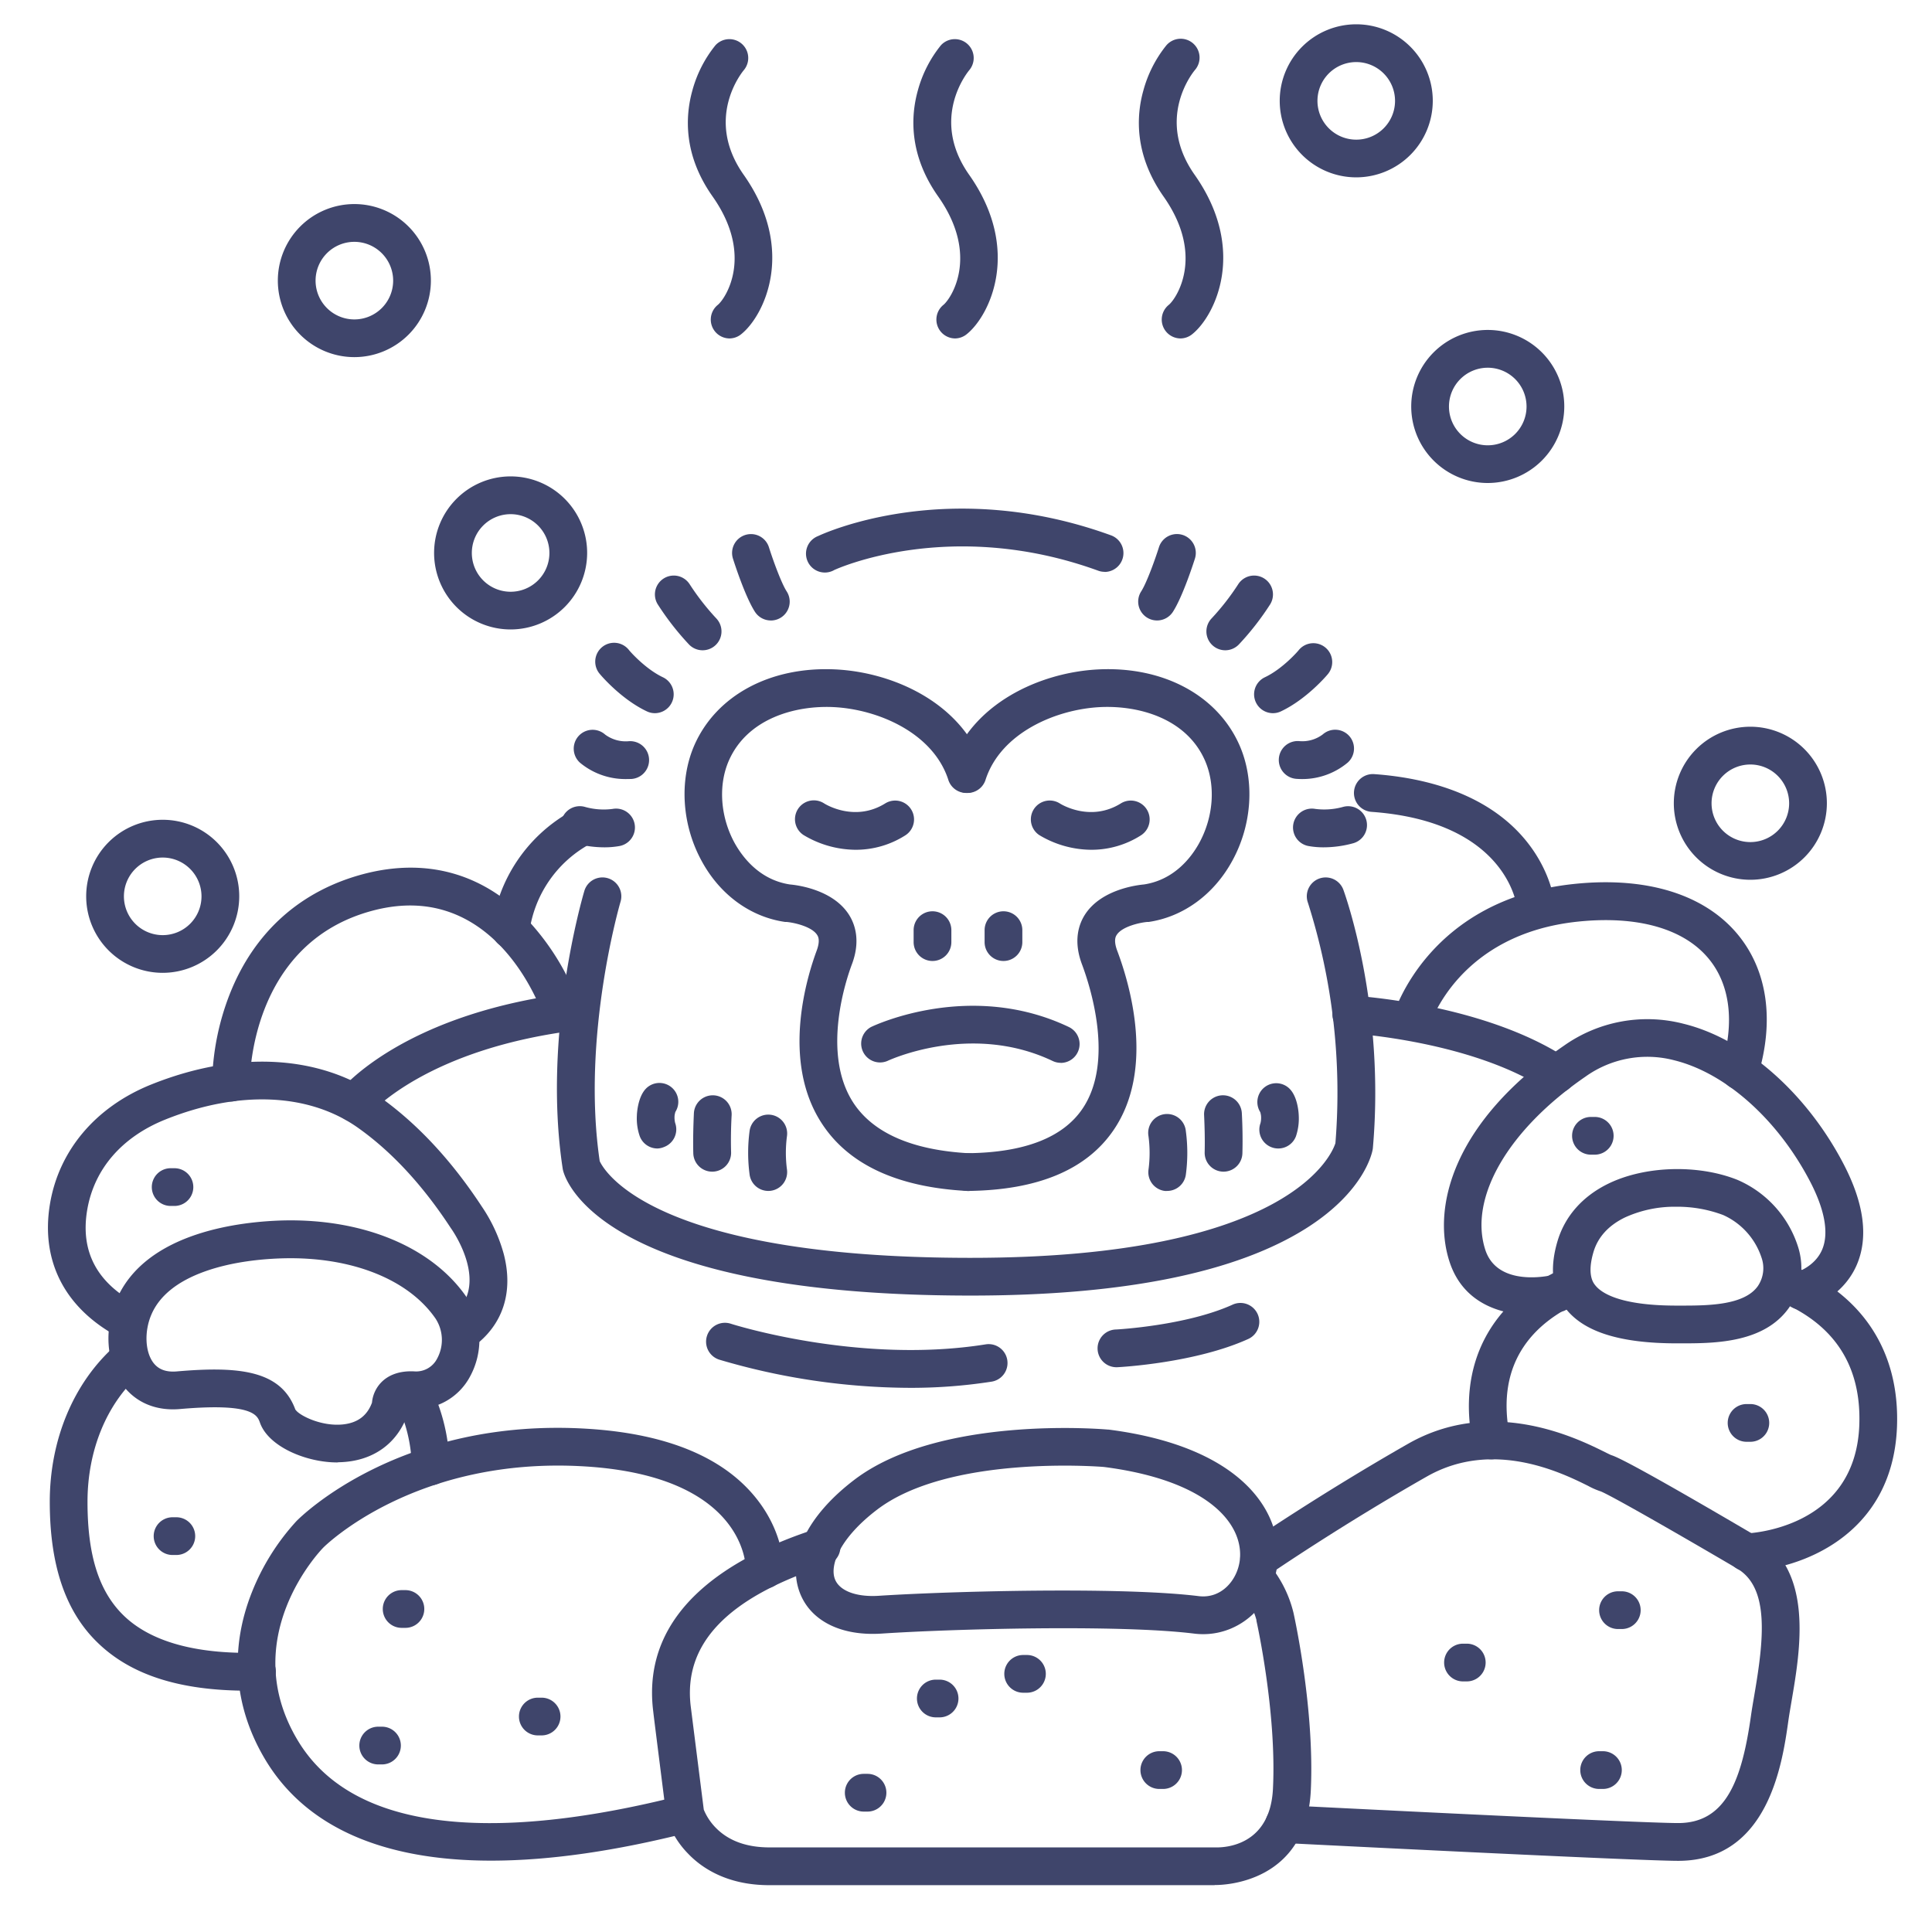 <?xml version="1.0" ?><svg viewBox="0 0 512 512" xmlns="http://www.w3.org/2000/svg"><defs><style>.cls-1{fill:#3f456b;}</style></defs><title/><g id="Lines"><path class="cls-1" d="M247.12,254.67a5,5,0,0,1-5-5V246.5a5,5,0,0,1,10,0v3.17A5,5,0,0,1,247.12,254.67Z"/><path class="cls-1" d="M265.93,254.67a5,5,0,0,1-5-5V246.5a5,5,0,0,1,10,0v3.17A5,5,0,0,1,265.93,254.67Z"/><path class="cls-1" d="M281.1,281.66a5,5,0,0,1-2.14-.49c-21.76-10.36-43.58-.11-43.8,0a5,5,0,0,1-4.33-9c1.06-.51,26.4-12.4,52.43,0a5,5,0,0,1-2.16,9.51Z"/><path class="cls-1" d="M256.48,315.61h-.28c-18.41-1-31.34-7-38.42-17.9C206.85,281,214,258.52,216.4,252c1.06-2.81.38-3.88.15-4.23-1.41-2.23-6.12-3.28-8.17-3.45l-.35,0c-9.12-1.32-17.15-7.14-22-16-5.35-9.67-6.1-21.49-2-30.87,5.84-13.21,20.15-20.88,37.37-20.05,15.58.76,33.79,9.09,39.36,26a5,5,0,1,1-9.49,3.13c-4.07-12.33-18.59-18.56-30.36-19.14-10.17-.49-22.8,3-27.73,14.12-2.9,6.57-2.31,15,1.56,22,2,3.54,6.45,9.64,14.58,10.88,1.86.16,11.36,1.3,15.65,8,1.65,2.58,3.12,7,.79,13.16-1.44,3.83-8.18,23.56.39,36.7,5.25,8,15.55,12.54,30.6,13.37a5,5,0,0,1-.27,10Z"/><path class="cls-1" d="M256.47,315.61a5,5,0,0,1-.05-10c15-.16,25.19-4.1,30.4-11.71,8.58-12.54,2.1-32.52-.09-38.35-2.33-6.21-.86-10.58.79-13.16,4.29-6.69,13.79-7.83,15.65-8,8.13-1.24,12.62-7.34,14.58-10.88,3.87-7,4.46-15.41,1.56-22-4.93-11.17-17.57-14.61-27.73-14.12-11.77.58-26.29,6.81-30.36,19.14a5,5,0,1,1-9.49-3.13c5.57-16.9,23.79-25.23,39.36-26,17.19-.84,31.53,6.84,37.37,20.05,4.14,9.38,3.39,21.2-2,30.87-4.88,8.82-12.92,14.64-22,16l-.36,0c-2,.16-6.75,1.21-8.16,3.44-.23.35-.91,1.42.15,4.23,3.36,8.93,10,31.44-1,47.52C287.92,310,275,315.41,256.53,315.61Z"/><path class="cls-1" d="M226.78,225.2a27.09,27.09,0,0,1-13.84-3.91,5,5,0,0,1,5.48-8.37c.39.25,8.1,5,16.16,0a5,5,0,1,1,5.3,8.48A24.39,24.39,0,0,1,226.78,225.2Z"/><path class="cls-1" d="M289.22,225.2a27,27,0,0,1-13.83-3.91,5,5,0,0,1,5.47-8.37c.4.25,8.11,5,16.16,0a5,5,0,1,1,5.3,8.48A24.36,24.36,0,0,1,289.22,225.2Z"/><path class="cls-1" d="M165.83,206.46a18.82,18.82,0,0,1-12.11-4.32,5,5,0,0,1,6.65-7.47,9.15,9.15,0,0,0,6.24,1.76,5,5,0,0,1,.78,10Q166.6,206.46,165.83,206.46Z"/><path class="cls-1" d="M173.56,189a4.9,4.9,0,0,1-2.13-.48c-6.85-3.23-12.21-9.59-12.43-9.86a5,5,0,1,1,7.67-6.41h0c0,.05,4.2,4.95,9,7.23a5,5,0,0,1-2.13,9.52Z"/><path class="cls-1" d="M186.21,172.33a5,5,0,0,1-3.65-1.57,73.46,73.46,0,0,1-8.29-10.66,5,5,0,0,1,8.51-5.25,65.17,65.17,0,0,0,7.06,9.05,5,5,0,0,1-3.63,8.43Z"/><path class="cls-1" d="M204.28,164.43a5,5,0,0,1-4.21-2.29c-2.63-4.09-5.51-13.09-5.83-14.1a5,5,0,0,1,9.54-3c1.05,3.33,3.26,9.46,4.7,11.69a5,5,0,0,1-4.2,7.71Z"/><path class="cls-1" d="M160.14,224.55a29.71,29.71,0,0,1-7.93-1.11,5,5,0,0,1,2.89-9.58,18.26,18.26,0,0,0,7.27.51,5,5,0,0,1,1.79,9.84A22.42,22.42,0,0,1,160.14,224.55Z"/><path class="cls-1" d="M257.23,343.34c-96.5,0-107.14-29.72-108-33.11a4.82,4.82,0,0,1-.11-.52c-5.42-35.55,5.29-72.07,5.74-73.61a5,5,0,0,1,9.59,2.86c-.14.47-10.41,35.66-5.52,68.75,1.08,2.39,13.86,25.63,98.33,25.63,85.33,0,95.9-28,96.64-30.4a165.88,165.88,0,0,0-7.28-63.69,5,5,0,0,1,9.39-3.44c.45,1.24,11.11,30.81,7.82,68.39a3.56,3.56,0,0,1-.06.44c-.19,1.1-2.35,11.07-17.22,20.62C327.82,337.26,297.78,343.34,257.23,343.34Z"/><path class="cls-1" d="M345.08,206.46q-.76,0-1.56-.06a5,5,0,0,1,.78-10,9,9,0,0,0,6.24-1.77,5,5,0,0,1,7,.39,5,5,0,0,1-.4,7.09A18.78,18.78,0,0,1,345.08,206.46Z"/><path class="cls-1" d="M337.35,189a5,5,0,0,1-2.14-9.52c4.81-2.27,9-7.18,9-7.23a5,5,0,0,1,7.68,6.41c-.22.27-5.58,6.63-12.43,9.86A4.9,4.9,0,0,1,337.35,189Z"/><path class="cls-1" d="M324.7,172.33a5,5,0,0,1-3.63-8.43,64.9,64.9,0,0,0,7.06-9.05,5,5,0,0,1,8.51,5.25,73.12,73.12,0,0,1-8.3,10.66A5,5,0,0,1,324.7,172.33Z"/><path class="cls-1" d="M306.63,164.43a5,5,0,0,1-4.2-7.71c1.44-2.24,3.65-8.36,4.7-11.69a5,5,0,0,1,9.54,3c-.32,1-3.2,10-5.83,14.1A5,5,0,0,1,306.63,164.43Z"/><path class="cls-1" d="M350.77,224.55a22.42,22.42,0,0,1-4-.34,5,5,0,0,1,1.79-9.84,18.62,18.62,0,0,0,7.25-.5,5,5,0,0,1,2.91,9.57A29.71,29.71,0,0,1,350.77,224.55Z"/><path class="cls-1" d="M292.72,151.54a4.91,4.91,0,0,1-1.71-.31c-39.33-14.28-69.6-.32-69.9-.18a5,5,0,1,1-4.28-9c1.38-.66,34.38-15.88,77.6-.18a5,5,0,0,1-1.71,9.7Z"/><path class="cls-1" d="M321.87,499.59h-118c-11.24,0-18-4.61-21.65-8.49a23.78,23.78,0,0,1-5.47-9,4.87,4.87,0,0,1-.15-.76c-2.65-21-3.32-26.29-3.48-27.74h0c-3.45-27.36,21.46-41.42,43-48.38a5,5,0,1,1,3.09,9.51c-26.43,8.56-38.25,20.87-36.14,37.62l3.44,27.23a15,15,0,0,0,3.31,4.93c3.37,3.37,8.11,5.07,14.1,5.07H322.09c2.39.07,14.55-.33,15.26-15.61,1-20.29-4.32-44.2-4.38-44.44,0-.07,0-.15,0-.22h0a22.65,22.65,0,0,0-4.17-8.15,5,5,0,0,1,7.94-6.08,31.75,31.75,0,0,1,6.05,12.34c.41,1.85,5.59,25.76,4.59,47-1.15,24.58-23,25.17-25.47,25.13Z"/><path class="cls-1" d="M130.16,493.09c-28.84,0-49.16-9-59.81-26.69-8.4-14-9.62-29.39-3.54-44.58a61.25,61.25,0,0,1,11.75-18.71c1.1-1.12,27.63-27.6,77.3-24.46,21.41,1.36,36.63,7.85,45.22,19.29,6.64,8.84,6.6,17.23,6.58,18.16a5,5,0,0,1-10-.24c0-1.12-.41-24.57-42.43-27.23-45.15-2.85-69.3,21.24-69.53,21.48-1,1-23,24.15-6.78,51.14,17.39,28.95,64.72,23.94,101.37,14.63a5,5,0,0,1,2.46,9.69C163,490.6,145.38,493.09,130.16,493.09Z"/><path class="cls-1" d="M65.59,448.05c-18,0-31-4.2-39.79-12.8C17.31,427,13.19,414.74,13.19,398c0-16.45,6.28-31.5,17.24-41.28a5,5,0,0,1,6.66,7.46C28.26,372,23.19,384.34,23.19,398c0,14.16,3,23.74,9.6,30.15C39.87,435,51.68,438.37,67.94,438h.11a5,5,0,0,1,.11,10Z"/><path class="cls-1" d="M114.09,393.61H114a5,5,0,0,1-4.87-5.11,40.43,40.43,0,0,0-4-16.62,5,5,0,1,1,9-4.42,49.93,49.93,0,0,1,5,21.29A5,5,0,0,1,114.09,393.61Z"/><path class="cls-1" d="M444.74,493.14c-11,0-100.82-4.54-104.64-4.73a5,5,0,0,1,.5-10c.94.05,93.4,4.72,104.14,4.72,12.66,0,16.87-11.38,19.29-28.47.23-1.65.55-3.48.88-5.42,2.53-14.78,4.08-28.47-4.56-33.56-15.92-9.35-33.28-19.29-36.12-20.44a19.72,19.72,0,0,1-3.35-1.46c-6.89-3.42-25.19-12.49-42.76-2.48-22.84,13-41.38,25.7-41.56,25.83a5,5,0,1,1-5.65-8.25c.18-.13,19-13,42.26-26.27,22.19-12.65,44.74-1.47,52.15,2.21.6.3,1.34.66,1.66.8,1.35.39,6.36,2.59,38.4,21.42,15.34,9,11.76,30,9.38,43.89-.31,1.86-.62,3.62-.83,5.13C472.36,467.17,468.68,493.14,444.74,493.14Zm-20.4-97.86.19,0Zm2.32-9.73.13,0Zm0,0Zm0,0h0Z"/><path class="cls-1" d="M395.23,386.74a5,5,0,0,1-4.9-4c-4.27-20.86,4.47-37.86,24-46.64a5,5,0,1,1,4.1,9.11c-10.68,4.81-22.52,14.88-18.29,35.53a5,5,0,0,1-4.9,6Z"/><path class="cls-1" d="M462.89,416.38a5,5,0,0,1-.16-10c1.2-.05,28.89-1.38,30-28.58.63-16.05-6.8-27.26-22.08-33.32a5,5,0,1,1,3.69-9.29c19.09,7.56,29.17,22.84,28.38,43C501.53,407.49,476.25,416,463,416.38Z"/><path class="cls-1" d="M122.58,357.81a5,5,0,0,1-3-9c10.75-7.94.36-22.71-.09-23.33l-.12-.18c-7.28-11.11-15.47-20-24.35-26.32-13-9.3-31.65-10.14-51.21-2.29-11.56,4.64-18.92,13.19-20.72,24.08s2.59,19.15,13,24.72a5,5,0,0,1-4.72,8.82c-14.18-7.6-20.62-20.09-18.14-35.17,2.35-14.26,12.14-25.83,26.86-31.74,22.79-9.14,44.94-7.88,60.76,3.45,9.86,7.06,18.89,16.78,26.83,28.89a42.11,42.11,0,0,1,5.81,12.55c2.64,10.1-.19,18.82-8,24.56A5,5,0,0,1,122.58,357.81Z"/><path class="cls-1" d="M406.2,348.49c-8.35,0-18.55-3-22.13-14.33-4.56-14.35,1-36.87,30.42-57.06a38.29,38.29,0,0,1,31.71-5.78c16.25,4,32.47,18.23,42.31,37.05,5.54,10.58,6.71,19.66,3.48,27-4,9-13.06,11.43-13.44,11.53A5,5,0,1,1,476,337.2s4.91-1.44,6.87-6c1.86-4.32.74-10.61-3.23-18.19-8.56-16.36-22.3-28.62-35.86-32a28.17,28.17,0,0,0-23.63,4.32c-20.5,14.08-30.92,32.06-26.56,45.79,3.23,10.18,17.27,6.92,17.86,6.77a5,5,0,1,1,2.35,9.72A32.8,32.8,0,0,1,406.2,348.49Z"/><path class="cls-1" d="M93.91,297.31A5,5,0,0,1,90,289.2c.68-.85,17.25-21,63-26.26a5,5,0,0,1,1.15,9.93c-41.24,4.78-56.21,22.43-56.36,22.61A5,5,0,0,1,93.91,297.31Z"/><path class="cls-1" d="M412.57,289.68a4.94,4.94,0,0,1-2.74-.83c-19.76-13-51.66-15-52-15a5,5,0,0,1,.58-10c1.41.09,34.87,2.17,56.89,16.66a5,5,0,0,1-2.75,9.18Z"/><path class="cls-1" d="M61.21,291.91a5,5,0,0,1-5-4.93,67.76,67.76,0,0,1,4.67-23.52C67.36,247,79.67,236,96.47,231.59c17.12-4.45,32.45.14,44.32,13.27a65.54,65.54,0,0,1,12.51,20.79,5,5,0,1,1-9.47,3.2c-.5-1.46-12.7-35.94-44.84-27.58-33,8.58-32.79,45.19-32.78,45.56a5,5,0,0,1-4.92,5.08Z"/><path class="cls-1" d="M461.06,288.78a5,5,0,0,1-4.78-6.46c3.45-11.32,2.23-21.35-3.43-28.22-6.57-8-18.87-11.49-34.6-9.87C386.71,247.49,379.1,271,378.79,272a5,5,0,0,1-9.57-2.87c.37-1.26,9.61-30.92,48-34.88,19.18-2,34.57,2.79,43.35,13.45,7.86,9.55,9.73,22.86,5.27,37.5A5,5,0,0,1,461.06,288.78Z"/><path class="cls-1" d="M135.33,251.36l-.39,0a5,5,0,0,1-4.6-5.33,41.44,41.44,0,0,1,20.56-30.77,5,5,0,1,1,5.06,8.62,31.38,31.38,0,0,0-15.65,22.9A5,5,0,0,1,135.33,251.36Z"/><path class="cls-1" d="M407.06,245.29a5,5,0,0,1-5-4.58c-.09-.9-2.77-23-38.59-25.56a5,5,0,0,1,.71-10c12.67.9,30,4.76,40.52,18,6.44,8.12,7.25,15.81,7.32,16.66a5,5,0,0,1-4.56,5.4Z"/><path class="cls-1" d="M318.85,433.07a19.61,19.61,0,0,1-2.41-.15c-20-2.47-64.53-1.22-82.86,0-10.73.69-18.84-3.39-21.66-10.94-3.42-9.16,2-20.32,14.53-29.85,22.39-17,65.29-13.44,67.11-13.28l.19,0c35.77,4.57,46.45,22.23,44.72,36C337.13,425.45,328.74,433.07,318.85,433.07Zm-37.26-11.56c13.88,0,27.25.39,36.08,1.48,6,.75,10.22-4.22,10.88-9.45,1.15-9.15-7.58-21.12-36-24.78-2.11-.17-41.21-3.07-60.08,11.29-9.73,7.41-12.65,14.58-11.22,18.4,1.17,3.13,5.64,4.84,11.65,4.45C243.6,422.21,263,421.51,281.59,421.51Z"/><path class="cls-1" d="M89.34,387.56c-8.15,0-18.18-4.15-20.44-10.51-.71-2-1.89-5.33-21.21-3.64-6.41.56-11.84-1.76-15.29-6.52-4.26-5.89-4.85-14.71-1.52-22.46,7.81-18.18,33.5-20.71,44.18-21h0c21.31-.49,39.46,7.1,48.57,20.31a20.41,20.41,0,0,1,.91,21.1,16.25,16.25,0,0,1-15.29,8.54,5.13,5.13,0,0,0-.81,0,5.94,5.94,0,0,1-.17.7c-2.64,8.37-9.39,13.27-18.52,13.43Zm-11-13.95c.91,1.45,6.8,4.5,12.61,3.87,3.85-.43,6.35-2.31,7.63-5.76a8.85,8.85,0,0,1,2.43-5.35c1.42-1.47,4.09-3.18,8.79-2.94a6.24,6.24,0,0,0,6.06-3.42,10.36,10.36,0,0,0-.42-10.55c-7.18-10.43-22.2-16.39-40.1-16h0c-5.52.13-13.66.84-21.09,3.5-7.24,2.6-12,6.44-14.13,11.41-1.88,4.37-1.7,9.69.43,12.65,1.36,1.88,3.42,2.67,6.31,2.42C63.46,362,74.53,363.19,78.29,373.61Zm29.59-.09Zm-32.71-45h0Z"/><path class="cls-1" d="M446.23,356h-1.9c-15.13,0-24.81-3.09-29.58-9.45-3.41-4.53-4.1-10.4-2.05-17.44,1.95-6.74,6.64-12.08,13.57-15.45,9.73-4.73,23.77-5.13,34.13-1a28.78,28.78,0,0,1,16.1,17.75A18.51,18.51,0,0,1,474,346.71C467.54,355.69,455,356,446.23,356Zm-2-36.2a31.7,31.7,0,0,0-13.63,2.85c-4.37,2.13-7.18,5.24-8.34,9.24h0c-1.69,5.82-.08,8,.45,8.66,1.53,2,6.36,5.45,21.58,5.45h.94c7.12,0,16.9,0,20.58-5.12a8.45,8.45,0,0,0,1-7.63A18.8,18.8,0,0,0,456.67,322,34.4,34.4,0,0,0,444.27,319.8ZM417.5,330.5h0Z"/><path class="cls-1" d="M394.27,128a20.28,20.28,0,1,1,20.28-20.27A20.3,20.3,0,0,1,394.27,128Zm0-30.55a10.28,10.28,0,1,0,10.28,10.28A10.29,10.29,0,0,0,394.27,97.45Z"/><path class="cls-1" d="M359.43,47A20.28,20.28,0,1,1,379.7,26.73,20.3,20.3,0,0,1,359.43,47Zm0-30.55A10.28,10.28,0,1,0,369.7,26.73,10.29,10.29,0,0,0,359.43,16.45Z"/><path class="cls-1" d="M43.12,257.81A20.28,20.28,0,1,1,63.4,237.53,20.3,20.3,0,0,1,43.12,257.81Zm0-30.55A10.28,10.28,0,1,0,53.4,237.53,10.29,10.29,0,0,0,43.12,227.26Z"/><path class="cls-1" d="M135.32,166.81a20.28,20.28,0,1,1,20.28-20.27A20.3,20.3,0,0,1,135.32,166.81Zm0-30.55a10.28,10.28,0,1,0,10.28,10.28A10.29,10.29,0,0,0,135.32,136.26Z"/><path class="cls-1" d="M93.91,94.64a20.28,20.28,0,1,1,20.28-20.27A20.29,20.29,0,0,1,93.91,94.64Zm0-30.55a10.28,10.28,0,1,0,10.28,10.28A10.29,10.29,0,0,0,93.91,64.09Z"/><path class="cls-1" d="M463.86,233.15a20.28,20.28,0,1,1,20.28-20.27A20.29,20.29,0,0,1,463.86,233.15Zm0-30.55a10.28,10.28,0,1,0,10.28,10.28A10.29,10.29,0,0,0,463.86,202.6Z"/></g><g id="Outline"><path class="cls-1" d="M229.9,480.09h-1a5,5,0,0,1,0-10h1a5,5,0,1,1,0,10Z"/><path class="cls-1" d="M308.23,474.09h-1a5,5,0,0,1,0-10h1a5,5,0,0,1,0,10Z"/><path class="cls-1" d="M272.15,448.59h-1a5,5,0,0,1,0-10h1a5,5,0,0,1,0,10Z"/><path class="cls-1" d="M249,455.12h-1a5,5,0,1,1,0-10h1a5,5,0,0,1,0,10Z"/><path class="cls-1" d="M422.62,306h-1a5,5,0,0,1,0-10h1a5,5,0,0,1,0,10Z"/><path class="cls-1" d="M429.79,431.71h-1a5,5,0,0,1,0-10h1a5,5,0,0,1,0,10Z"/><path class="cls-1" d="M424.79,474.09h-1a5,5,0,0,1,0-10h1a5,5,0,0,1,0,10Z"/><path class="cls-1" d="M388.71,445.59h-1a5,5,0,0,1,0-10h1a5,5,0,0,1,0,10Z"/><path class="cls-1" d="M463.86,382.09h-1a5,5,0,0,1,0-10h1a5,5,0,0,1,0,10Z"/><path class="cls-1" d="M46.23,319.59h-1a5,5,0,0,1,0-10h1a5,5,0,1,1,0,10Z"/><path class="cls-1" d="M101.23,467.59h-1a5,5,0,1,1,0-10h1a5,5,0,0,1,0,10Z"/><path class="cls-1" d="M143.53,459.9h-1a5,5,0,1,1,0-10h1a5,5,0,0,1,0,10Z"/><path class="cls-1" d="M107.44,431.4h-1a5,5,0,1,1,0-10h1a5,5,0,0,1,0,10Z"/><path class="cls-1" d="M46.73,412.09h-1a5,5,0,0,1,0-10h1a5,5,0,1,1,0,10Z"/><path class="cls-1" d="M241.11,367.79a179.46,179.46,0,0,1-50.54-7.48,5,5,0,0,1,3.1-9.51h0c.33.11,34,10.83,67.54,5.47a5,5,0,0,1,1.58,9.88A138.64,138.64,0,0,1,241.11,367.79Z"/><path class="cls-1" d="M193.37,89.69a5,5,0,0,1-3.16-8.88c2-1.6,9.68-13-1.32-28.68C181,41,181.62,30.69,183.48,24a32.61,32.61,0,0,1,6.12-12,5,5,0,0,1,7.56,6.54c-.46.54-10.58,12.84-.09,27.76,14,19.87,5.47,37.3-.55,42.19A5,5,0,0,1,193.37,89.69Z"/><path class="cls-1" d="M253.12,89.69A5,5,0,0,1,250,80.81c2-1.6,9.67-13-1.33-28.68C240.79,41,241.37,30.69,243.23,24a32.61,32.61,0,0,1,6.12-12,5,5,0,0,1,7.56,6.54c-.48.57-10.57,12.86-.09,27.76,14,19.87,5.48,37.29-.54,42.19A5,5,0,0,1,253.12,89.69Z"/><path class="cls-1" d="M312.88,89.69a5,5,0,0,1-3.16-8.88c2-1.6,9.67-13-1.33-28.68C300.55,41,301.12,30.69,303,24a32.67,32.67,0,0,1,6.11-12,5,5,0,0,1,7.57,6.54c-.48.57-10.58,12.86-.1,27.76,14,19.87,5.48,37.29-.54,42.19A5,5,0,0,1,312.88,89.69Z"/><path class="cls-1" d="M296,362.33a5,5,0,0,1-.26-10h0c.18,0,18.58-1,30.88-6.57a5,5,0,1,1,4.1,9.12c-14,6.32-33.63,7.39-34.46,7.44Z"/><path class="cls-1" d="M174.23,304.36a5,5,0,0,1-4.7-3.28,14.36,14.36,0,0,1-.75-5.46v-.1s.13-4.65,2.38-7a5,5,0,0,1,7.82,6.15,7.19,7.19,0,0,0-.2.91,6,6,0,0,0,.14,2,5,5,0,0,1-3,6.41A4.86,4.86,0,0,1,174.23,304.36Zm4.1-8.82h0Z"/><path class="cls-1" d="M188.73,310.5a5,5,0,0,1-5-4.87c-.09-3.54,0-7.11.16-10.63a5,5,0,1,1,10,.55c-.18,3.25-.23,6.55-.14,9.82a5,5,0,0,1-4.87,5.13Z"/><path class="cls-1" d="M203.65,315.61a5,5,0,0,1-5-4.35,43.79,43.79,0,0,1,0-11.55,5,5,0,1,1,9.91,1.35,33.57,33.57,0,0,0,0,8.9,5,5,0,0,1-4.31,5.61A4.73,4.73,0,0,1,203.65,315.61Z"/><path class="cls-1" d="M338.75,304.36a4.86,4.86,0,0,1-1.71-.3,5,5,0,0,1-3-6.41,5.72,5.72,0,0,0,.14-2,7.06,7.06,0,0,0-.19-.91,5,5,0,0,1,7.82-6.15c2.25,2.32,2.37,6.92,2.37,7a14.75,14.75,0,0,1-.74,5.54A5,5,0,0,1,338.75,304.36Zm-4.1-8.82Z"/><path class="cls-1" d="M324.25,310.5h-.14a5,5,0,0,1-4.86-5.13c.08-3.26,0-6.57-.15-9.83a5,5,0,0,1,10-.54c.19,3.52.24,7.1.15,10.63A5,5,0,0,1,324.25,310.5Z"/><path class="cls-1" d="M309.32,315.61a4.82,4.82,0,0,1-.65,0,5,5,0,0,1-4.31-5.61,33.57,33.57,0,0,0,0-8.9,5,5,0,1,1,9.9-1.35,43.37,43.37,0,0,1,0,11.55A5,5,0,0,1,309.32,315.61Z"/></g></svg>